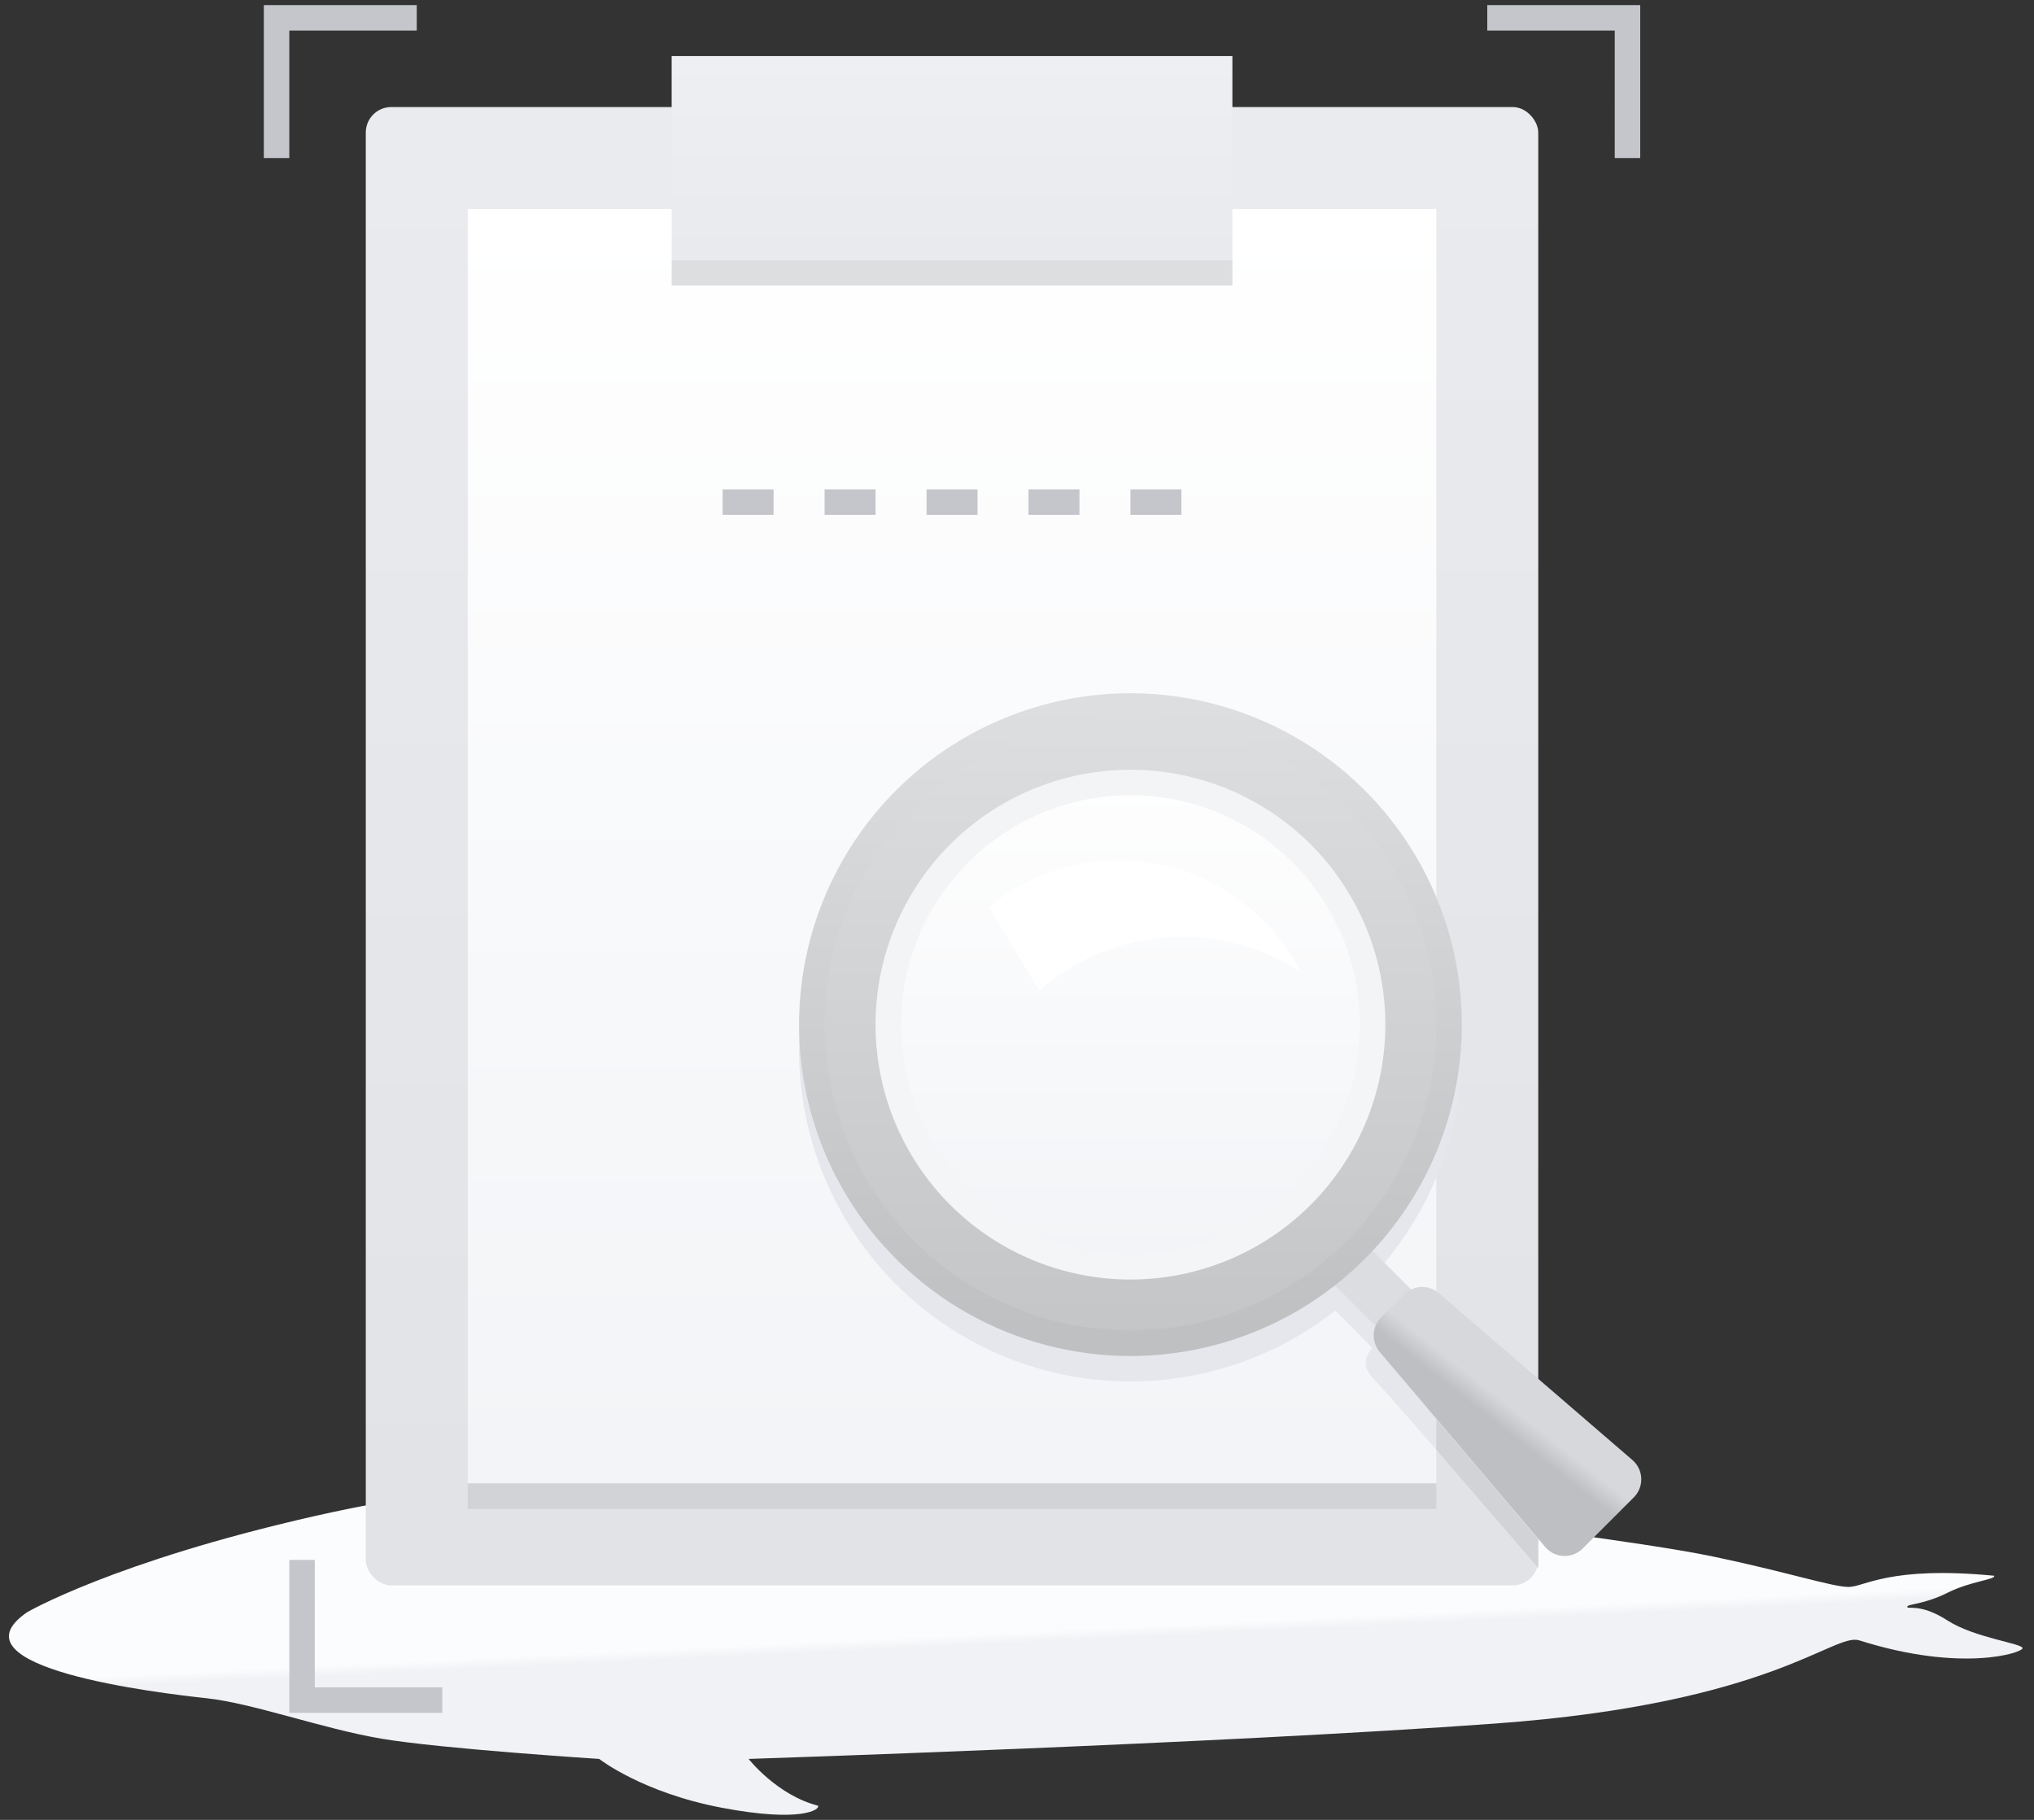 <svg xmlns="http://www.w3.org/2000/svg" viewBox="0 0 114 102" class="design-iconfont">
  <rect x="0" y="0" width="114" height="102" fill="#333333" stroke="none"/>
  <defs>
    <linearGradient x1="51.945%" y1="48.756%" x2="52.633%" y2="51.363%" id="6cdlmg9csa">
      <stop stop-color="#FBFCFD" offset="0%"/>
      <stop stop-color="#F0F2F5" offset="100%"/>
    </linearGradient>
    <linearGradient x1="50%" y1="1.176%" x2="50%" y2="94.766%" id="oemy5viypb">
      <stop stop-color="#EBEDF0" stop-opacity=".992" offset="0%"/>
      <stop stop-color="#E1E3E6" offset="100%"/>
    </linearGradient>
    <linearGradient x1="50%" y1="0%" x2="50%" y2="98.849%" id="ixh7xviovc">
      <stop stop-color="#FFF" offset="0%"/>
      <stop stop-color="#F2F4F7" offset="100%"/>
    </linearGradient>
    <linearGradient x1="50%" y1="0%" x2="50%" y2="99.208%" id="5n4d3z556d">
      <stop stop-color="#EDEFF2" offset="0%"/>
      <stop stop-color="#E8EAED" offset="100%"/>
    </linearGradient>
    <linearGradient x1="58.681%" y1="45.216%" x2="42.049%" y2="50%" id="jdlujj428e">
      <stop stop-color="#D7D8DB" offset="0%"/>
      <stop stop-color="#BEBFC2" offset="100%"/>
    </linearGradient>
    <linearGradient x1="50%" y1="0%" x2="50%" y2="100%" id="ssc0mswiqg">
      <stop stop-color="#DDDEE0" offset=".153%"/>
      <stop stop-color="#C3C5C7" offset="99.797%"/>
    </linearGradient>
    <linearGradient x1="50%" y1="0%" x2="50%" y2="98.042%" id="qgbp2agkwf">
      <stop stop-color="#DDDEE0" offset="0%"/>
      <stop stop-color="#BEC0C2" offset="100%"/>
    </linearGradient>
    <linearGradient x1="50%" y1="0%" x2="50%" y2="98.398%" id="33h0azi8bi">
      <stop stop-color="#FEFEFE" offset="0%"/>
      <stop stop-color="#F2F4F7" offset="100%"/>
    </linearGradient>
    <linearGradient x1="50%" y1="0%" x2="50%" y2="98.216%" id="1ji6mn6u2h">
      <stop stop-color="#F3F4F5" offset="0%"/>
      <stop stop-color="#F3F5F7" offset="100%"/>
    </linearGradient>
  </defs>
  <g transform="translate(.501 .286)" fill="none" fill-rule="evenodd">
    <path d="M17.121,84.69 C28.367,82.139 44.567,81.005 55.573,81.572 C66.58,82.139 75.675,84.063 76.338,83.617 C78.535,82.139 83.223,81.502 82.984,82.069 C82.744,82.636 79.74,84.407 80.697,84.69 C81.654,84.974 91.464,86.108 95.531,86.958 C99.599,87.808 102.205,88.659 103.103,88.659 C104.002,88.659 105.378,87.464 111.265,88.031 C111.369,88.248 109.962,88.326 108.641,88.99 C107.32,89.653 106.393,89.608 106.393,89.773 C106.393,89.939 107.123,89.553 108.641,90.533 C110.159,91.513 112.857,91.826 112.857,92.089 C112.857,92.353 109.439,93.47 103.715,91.655 C102.266,91.196 98.881,95.179 83.329,96.313 C67.776,97.447 41.457,98.298 41.457,98.298 C41.457,98.298 43.044,100.33 45.346,100.919 C45.475,101.127 44.433,101.884 39.956,101.035 C35.479,100.186 33.082,98.298 33.082,98.298 C33.082,98.298 24.229,97.731 20.88,97.164 C17.53,96.597 13.702,95.179 11.07,94.896 C8.438,94.612 -3.526,93.195 1.02,90.076 C1.02,90.076 5.875,87.241 17.121,84.69 Z" fill="url(#6cdlmg9csa)"/>
    <path d="M17.143,87.143 L17.142,94.285 L24.286,94.286 L24.286,95.714 L15.714,95.714 L15.714,87.143 L17.143,87.143 Z" fill="#C4C6CC"/>
    <path d="M15.714,0 L15.714,7.142 L22.857,7.143 L22.857,8.571 L14.286,8.571 L14.286,0 L15.714,0 Z" fill="#C4C6CC" transform="rotate(90 18.571 4.286)"/>
    <path d="M84.286,0 L84.285,7.142 L91.429,7.143 L91.429,8.571 L82.857,8.571 L82.857,0 L84.286,0 Z" fill="#C4C6CC" transform="rotate(-180 87.143 4.286)"/>
    <rect fill="url(#oemy5viypb)" x="20" y="5.714" width="65.714" height="82.857" rx="1.429"/>
    <path fill="url(#ixh7xviovc)" d="M25.714 11.429H80V82.857H25.714z"/>
    <path fill="#DCDEE0" d="M37.143 14.286H68.571V15.714H37.143z"/>
    <path fill="#D1D3D6" d="M25.714 82.857H80V84.286H25.714z"/>
    <path fill="url(#5n4d3z556d)" d="M37.143 2.857H68.571V14.286H37.143z"/>
    <g fill="#C4C6CC">
      <path d="M0 0H2.857V1.429H0z" transform="translate(40 27.143)"/>
      <path d="M5.714 0H8.571V1.429H5.714z" transform="translate(40 27.143)"/>
      <path d="M11.429 0H14.286V1.429H11.429z" transform="translate(40 27.143)"/>
      <path d="M17.143 0H20V1.429H17.143z" transform="translate(40 27.143)"/>
      <path d="M22.857 0H25.714V1.429H22.857z" transform="translate(40 27.143)"/>
    </g>
    <path fill="#E5E7EC" d="M18.571 1.429A18.571 18.571 0 1 0 18.571 38.571A18.571 18.571 0 1 0 18.571 1.429Z" transform="translate(44.286 38.571)"/>
    <path d="M29.733,34.267 L32.125,36.691 C31.637,37.264 31.637,37.812 32.125,38.336 C32.613,38.859 33.81,40.212 35.714,42.395 L35.714,36.691 L31.092,32.857 L29.733,34.267 Z" fill="#E5E7EC" transform="translate(44.286 38.571)"/>
    <path fill="#DCDDE0" d="M2.163 0H5.02V7.143H2.163z" transform="rotate(-45 123.393 -50.617)"/>
    <path d="M2.721,4.317 L4.547,4.317 C5.295,4.317 5.916,4.894 5.971,5.64 L7.029,19.925 C7.088,20.712 6.497,21.397 5.71,21.456 C5.675,21.458 5.64,21.46 5.605,21.46 L1.55,21.46 C0.761,21.46 0.122,20.82 0.122,20.031 C0.122,19.992 0.123,19.953 0.127,19.914 L1.297,5.629 C1.358,4.887 1.978,4.317 2.721,4.317 Z" fill="url(#jdlujj428e)" transform="rotate(-45 123.393 -50.617)"/>
    <path stroke="url(#qgbp2agkwf)" stroke-width="1.429" fill="url(#ssc0mswiqg)" d="M18.571 0.714A17.857 17.857 0 1 0 18.571 36.429A17.857 17.857 0 1 0 18.571 0.714Z" transform="translate(44.286 38.571)"/>
    <path stroke="url(#1ji6mn6u2h)" stroke-width="1.429" fill="url(#33h0azi8bi)" d="M18.571 5A13.571 13.571 0 1 0 18.571 32.143A13.571 13.571 0 1 0 18.571 5Z" transform="translate(44.286 38.571)"/>
    <path d="M23.027,11.559 C23.027,16.005 20.488,19.858 16.781,21.747 C18.021,19.844 18.741,17.571 18.741,15.13 C18.741,12.056 17.598,9.249 15.715,7.109 L20.413,4.285 C22.046,6.261 23.027,8.796 23.027,11.559 Z" fill="#FFF" transform="rotate(-90 60.799 10.159)"/>
    <path fill="#D1D3D6" d="M35.714 40.695L35.714 42.395 41.429 49.03 41.429 47.438z" transform="translate(44.286 38.571)"/>
  </g>
</svg>
